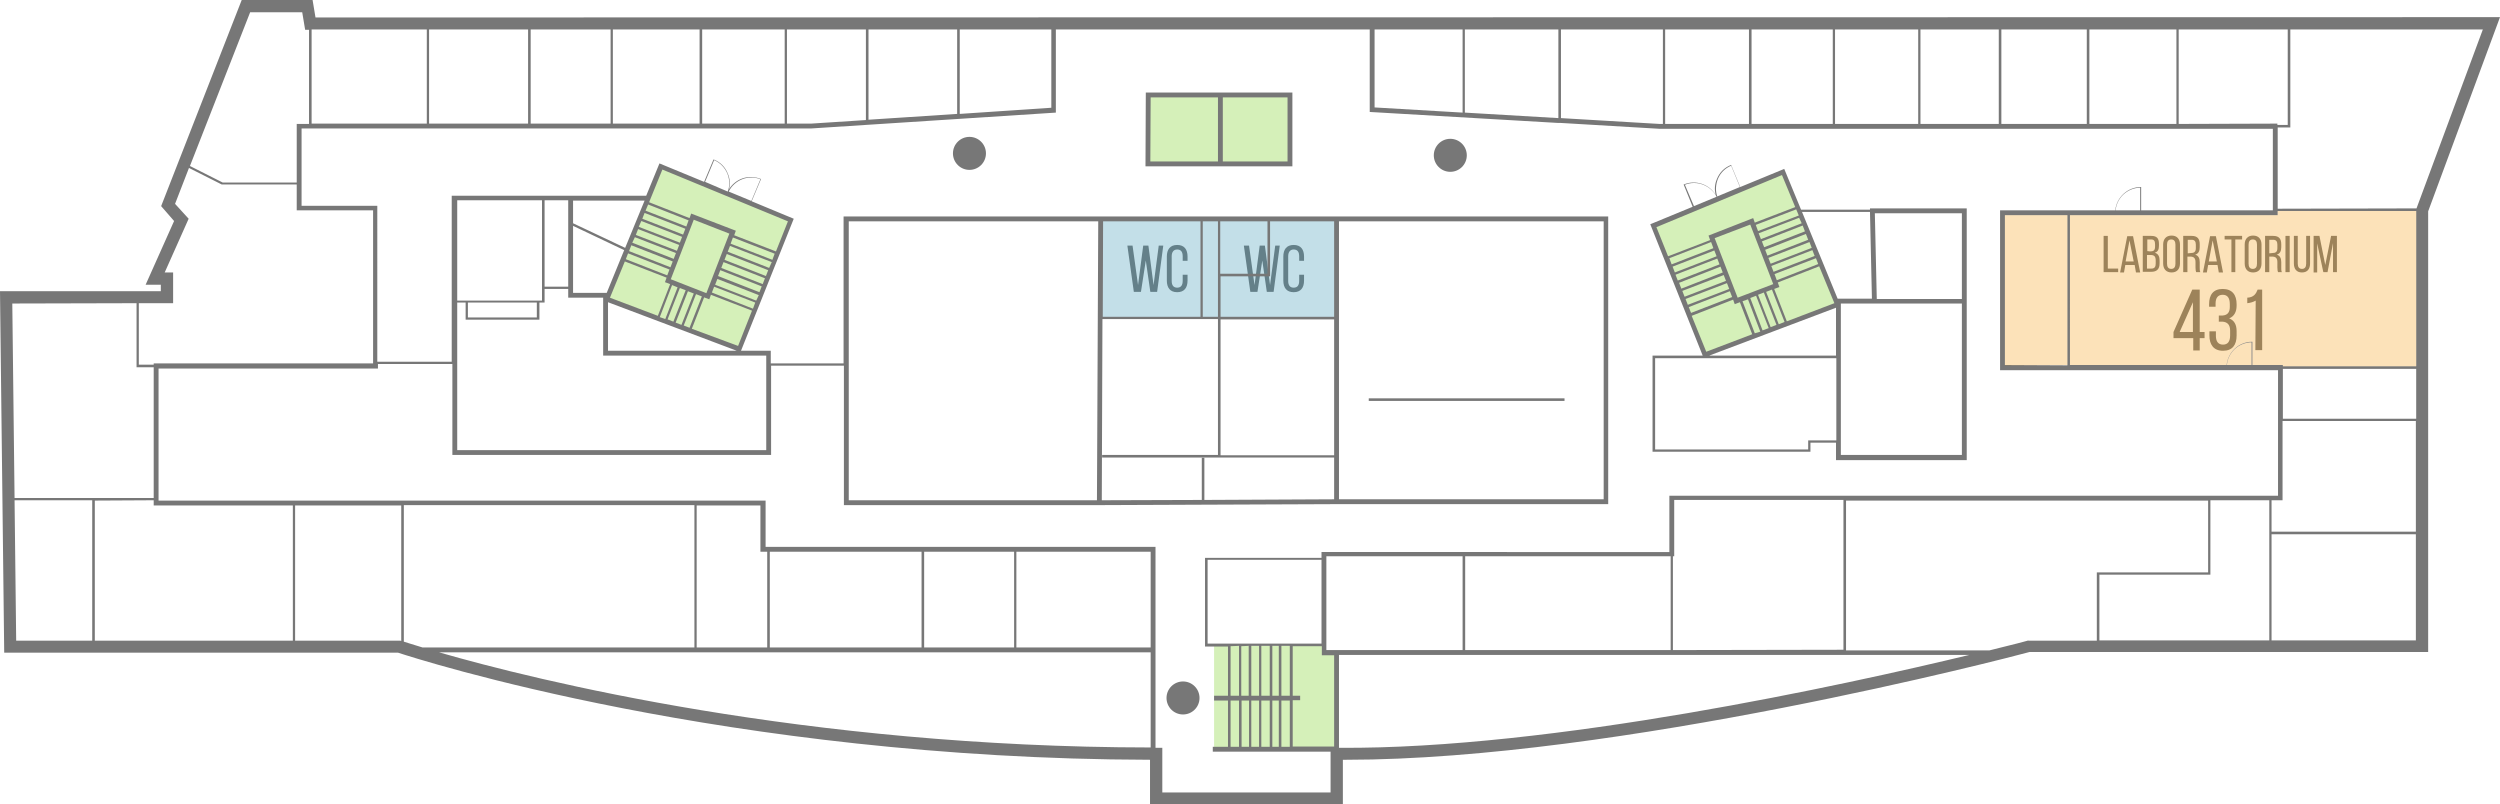 <?xml version="1.0" encoding="utf-8"?>
<!-- Generator: Adobe Illustrator 20.0.0, SVG Export Plug-In . SVG Version: 6.00 Build 0)  -->
<svg version="1.1" id="Warstwa_1" xmlns="http://www.w3.org/2000/svg" xmlns:xlink="http://www.w3.org/1999/xlink" x="0px" y="0px"
	 viewBox="0 0 772.6 248.6" style="enable-background:new 0 0 772.6 248.6;" xml:space="preserve">
<style type="text/css">.wireColor{fill: #777777;}.nofloorColor{fill: #F2F2F2;}.arrowColor{fill: #EA5906;}.eventColor{opacity: 0.3; fill: #F59E16; transition: 1s fill;}.wcColor{opacity: 0.3; fill: #3693B2;}.stairsColor{opacity: 0.3; fill: #73cc15;}.transparentObject{fill: 0;}.riverColor{fill: #B9DDEF;}.mapElements{fill: #E2E2E2;}.tramColor{fill: #73CC15;}.mapArrows{fill: #BFBFBF;}.buildingFill{fill: #E5E5E5;}.eventColor.active{opacity: 0.3; fill: red; -webkit-animation: alertOpacity 2s infinite alternate; animation: alertOpacity 2s infinite alternate;}@-webkit-keyframes alertOpacity{0%{opacity: 0.3;}50%{opacity: 0.5;}100%{opacity: 0.3;}}@keyframes alertOpacity{0%{opacity: 0.3;}50%{opacity: 0.5;}100%{opacity: 0.3;}}#guideSpot .eventColor.active{fill: red; opacity: 1; r: 10; transform-origin: 150px 150px; -webkit-transform-origin: 50% 50%; -webkit-animation: alertScale 2s infinite alternate; animation: alertScale 2s infinite alternate;}@-webkit-keyframes alertScale{0%{-webkit-transform: scale(1, 1);}50%{-webkit-transform: scale(2, 2);}100%{-webkit-transform: scale(1, 1);}}@keyframes alertScale{0%{transform: scale(1, 1);}50%{transform: scale(2, 2);}100%{transform: scale(1, 1);}}</style>
<g id="description">
	<g>
		<path class="wireColor" d="M650.1,84.1V72.9h1.3V83h3.2v1.1H650.1z"/>
		<path class="wireColor" d="M656.8,81.9l-0.4,2.3h-1.2l2.2-11.2h1.8l2.2,11.2h-1.3l-0.4-2.3H656.8z M656.9,80.8h2.5l-1.3-6.5L656.9,80.8z
			"/>
		<path class="wireColor" d="M664.8,72.9c1.8,0,2.4,0.8,2.4,2.5v0.5c0,1.2-0.3,1.9-1.3,2.2c1.1,0.3,1.5,1.2,1.5,2.4v0.9
			c0,1.7-0.8,2.6-2.6,2.6h-2.6V72.9H664.8z M664.5,77.7c1,0,1.5-0.3,1.5-1.5v-0.7c0-1-0.3-1.5-1.2-1.5h-1.2v3.6L664.5,77.7
			L664.5,77.7z M664.9,83c0.9,0,1.3-0.5,1.3-1.5v-1c0-1.3-0.5-1.7-1.6-1.7h-1.1V83H664.9z"/>
		<path class="wireColor" d="M668.5,75.6c0-1.7,0.9-2.8,2.6-2.8c1.7,0,2.6,1.1,2.6,2.8v5.8c0,1.7-0.9,2.8-2.6,2.8c-1.7,0-2.6-1.1-2.6-2.8
			V75.6z M669.7,81.5c0,1,0.4,1.6,1.3,1.6c0.9,0,1.3-0.6,1.3-1.6v-5.9c0-1-0.4-1.6-1.3-1.6c-0.9,0-1.3,0.6-1.3,1.6V81.5z"/>
		<path class="wireColor" d="M677.3,72.9c1.8,0,2.5,0.9,2.5,2.6v0.9c0,1.2-0.4,2-1.4,2.3c1,0.3,1.4,1.1,1.4,2.3v1.8c0,0.5,0,1,0.2,1.3
			h-1.3c-0.1-0.3-0.2-0.6-0.2-1.4V81c0-1.3-0.6-1.7-1.6-1.7H676v4.8h-1.3V72.9H677.3z M677,78.2c1,0,1.6-0.3,1.6-1.5v-1.1
			c0-1-0.4-1.5-1.3-1.5h-1.2v4.2L677,78.2L677,78.2z"/>
		<path class="wireColor" d="M682.4,81.9l-0.4,2.3h-1.2L683,73h1.8l2.2,11.2h-1.3l-0.4-2.3H682.4z M682.6,80.8h2.5l-1.3-6.5L682.6,80.8z"
			/>
		<path class="wireColor" d="M689.6,84.1V74h-2.1v-1.1h5.4V74h-2.1v10.1H689.6z"/>
		<path class="wireColor" d="M693.7,75.6c0-1.7,0.9-2.8,2.6-2.8c1.7,0,2.6,1.1,2.6,2.8v5.8c0,1.7-0.9,2.8-2.6,2.8c-1.7,0-2.6-1.1-2.6-2.8
			V75.6z M694.9,81.5c0,1,0.4,1.6,1.3,1.6c0.9,0,1.3-0.6,1.3-1.6v-5.9c0-1-0.4-1.6-1.3-1.6c-0.9,0-1.3,0.6-1.3,1.6V81.5z"/>
		<path class="wireColor" d="M702.5,72.9c1.8,0,2.5,0.9,2.5,2.6v0.9c0,1.2-0.4,2-1.4,2.3c1,0.3,1.4,1.1,1.4,2.3v1.8c0,0.5,0,1,0.2,1.3H704
			c-0.1-0.3-0.2-0.6-0.2-1.4V81c0-1.3-0.6-1.7-1.6-1.7h-0.9v4.8H700V72.9H702.5z M702.2,78.2c1,0,1.6-0.3,1.6-1.5v-1.1
			c0-1-0.4-1.5-1.3-1.5h-1.2v4.2L702.2,78.2L702.2,78.2z"/>
		<path class="wireColor" d="M707.6,72.9v11.2h-1.3V72.9H707.6z"/>
		<path class="wireColor" d="M710.1,81.5c0,1,0.4,1.6,1.3,1.6c0.9,0,1.3-0.6,1.3-1.6v-8.6h1.2v8.5c0,1.7-0.8,2.8-2.5,2.8s-2.5-1.1-2.5-2.8
			v-8.5h1.2V81.5z"/>
		<path class="wireColor" d="M719.3,84.1H718l-1.9-8.9v9H715V72.9h1.8l1.8,9l1.8-9h1.8v11.2H721v-9L719.3,84.1z"/>
		<path class="wireColor" d="M679.8,104.5v3.8h-2v-3.8h-6.1v-1.9l5.8-13.1h2.3v13.1h1.5v1.9H679.8z M673.6,102.6h4.1v-9.2L673.6,102.6z"/>
		<path class="wireColor" d="M691.2,94v0.5c0,1.9-0.8,3.3-2.3,3.9c1.6,0.6,2.3,2,2.3,3.9v1.4c0,2.9-1.3,4.7-4.2,4.7s-4.2-1.9-4.2-4.7v-1.3
			h2v1.4c0,1.7,0.7,2.7,2.2,2.7s2.2-1,2.2-2.9v-1.4c0-1.8-0.8-2.7-2.4-2.8h-1.1v-1.9h1.2c1.4-0.1,2.2-0.9,2.2-2.6V94
			c0-1.9-0.7-2.9-2.2-2.9s-2.2,1-2.2,2.7v1h-2V94c0-2.9,1.3-4.7,4.2-4.7C689.9,89.3,691.2,91.2,691.2,94z"/>
		<path class="wireColor" d="M697.1,92.9c-0.7,0.4-1.6,0.7-2.6,0.8V92c2-0.1,2.7-1.2,3.2-2.5h1.4v18.7H697L697.1,92.9L697.1,92.9z"/>
	</g>
	<g>
		<path class="wireColor" d="M352.6,90.2h-2.2l-2-14.3h1.6l1.7,12.2l1.6-12.2h1.6l1.6,12.2l1.6-12.2h1.4l-1.9,14.3h-2.1l-1.4-9.7
			L352.6,90.2z"/>
		<path class="wireColor" d="M367,79.3v1.3h-1.5v-1.4c0-1.3-0.5-2.1-1.7-2.1c-1.1,0-1.7,0.8-1.7,2.1v7.6c0,1.3,0.5,2.1,1.7,2.1
			s1.7-0.8,1.7-2.1v-1.9h1.5v1.8c0,2.2-1,3.6-3.2,3.6s-3.2-1.4-3.2-3.6v-7.4c0-2.2,1-3.6,3.2-3.6C366,75.7,367,77.1,367,79.3z"/>
	</g>
	<g>
		<path class="wireColor" d="M388.6,90.2h-2.2l-2-14.3h1.6l1.7,12.2l1.6-12.2h1.6l1.6,12.2l1.6-12.2h1.4l-1.9,14.3h-2.1l-1.4-9.7
			L388.6,90.2z"/>
		<path class="wireColor" d="M403,79.3v1.3h-1.5v-1.4c0-1.3-0.5-2.1-1.7-2.1c-1.1,0-1.7,0.8-1.7,2.1v7.6c0,1.3,0.5,2.1,1.7,2.1
			s1.7-0.8,1.7-2.1v-1.9h1.5v1.8c0,2.2-1,3.6-3.2,3.6s-3.2-1.4-3.2-3.6v-7.4c0-2.2,1-3.6,3.2-3.6C402,75.7,403,77.1,403,79.3z"/>
	</g>
</g>
<g id="hotSpot">
	<path class="stairsColor" d="M354.7,29h43.9c0,0,0.8,21.7,0,21.7s-43.9,0-43.9,0V29z"/>
	<polygon class="wcColor" points="340.1,67.6 413,67.6 413,98.3 340,98.3 	"/>
	<polygon class="stairsColor" points="511,69.7 551.1,53.1 567.8,94 526.9,109.6 	"/>
	<polygon class="stairsColor" points="204.3,51.4 204.8,51.6 244.4,68 228.5,107.9 187.5,92.5 	"/>
	<polygon class="stairsColor" points="413,231.9 413,201.7 409.2,201.7 409.2,199.6 375.2,199.6 375.2,231.5 	"/>
</g>
<g id="wire">
	<path class="wireColor" d="M97.5,5.4L96.6,0H74.7L49.8,63.7l4,4.6L45,88h4.7v2H0l1.3,111.7H123c6.1,2,101.7,32.8,232.4,33.1v13.7H415
		v-13.7c0.4,0,0.7,0,1.1,0c83.7,0,204.9-31.6,211.1-33.3h123.2V65.3l22.2-60L97.5,5.4L97.5,5.4z M746.7,113.2h-41.2v-0.4h-9.4v-7.2
		H696c-4.1,0-7.5,3.2-7.9,7.2h-48.4V66.5h64.2v-1.3h42.8L746.7,113.2L746.7,113.2z M683.1,154.6h18.2v43.3h-52.5v-20.3h34.3V154.6z
		 M702,154.6h3.4v-24.5h41.2v34.2H702V154.6z M705.5,129.4V114h41.2v15.4H705.5z M695.8,112.8h-7.6c0.4-3.9,3.6-6.9,7.6-7V112.8z
		 M619.6,112.8V66.5h19.3v46.4L619.6,112.8L619.6,112.8z M661.4,65h-7.6c0.4-3.9,3.6-6.9,7.6-7V65z M673.3,38.3V9.1H707v29.5h-3.2
		v-0.4L673.3,38.3z M424.8,9.1H452v25.7l-27.2-1.6V9.1z M452.7,9.1h28.9v27.4l-28.9-1.7V9.1z M482.4,9.1h31.5v29.2h-1.1l-30.4-1.8
		L482.4,9.1L482.4,9.1z M514.6,9.1h25.9v29.2h-25.9V9.1z M541.3,9.1h25.1v29.2h-25.1V9.1z M567.1,9.1h25.7v29.2h-25.7V9.1z
		 M593.5,9.1h24.2v29.2h-24.2V9.1z M618.5,9.1h26.4v29.2h-26.4V9.1z M645.7,9.1h26.9v29.2h-26.9V9.1z M132.6,38.2V9.1h30.6v29.1
		H132.6z M164,9.1h24.7v29.1H164V9.1z M189.4,9.1h26.8v29.1h-26.8V9.1z M217,9.1h25.5v29.1H217V9.1z M243.2,9.1h24.4v28l-16.9,1.1
		h-7.5L243.2,9.1L243.2,9.1z M268.4,9.1h27.4v26.1L268.4,37V9.1z M296.6,9.1h28.3v24.2l-28.3,1.9V9.1z M131.9,9.1v29.1H96.3V9.1
		H131.9z M77.3,3.8h16.1l0.9,5.4h1.2v29.1h-3.8v18.1H68.8l-10.1-5.1L77.3,3.8z M53.5,93.7v-9.5h-2.6l7.4-16.6L54.1,63l4.3-11.1
		L68.5,57h23.2v8h23.6v47.3H47.5v0.4h-4.6v-19L53.5,93.7z M47.5,154.6v1.6h43V198H29.3v-43.3L47.5,154.6L47.5,154.6z M42.2,93.7
		v19.8h5.3v40.4h-43L3.8,93.8L42.2,93.7z M4.5,154.6h24V198H5L4.5,154.6z M123.6,198H91.2v-41.8H124v41.9c-0.1,0-0.1,0-0.2-0.1
		H123.6z M237.1,170.5v29.6h-21.8v-43.9H235v14.3L237.1,170.5L237.1,170.5z M355.6,200.1h-41.5v-29.6h41.5V200.1z M313.4,200.1
		h-27.8v-29.6h27.8V200.1z M284.8,200.1h-46.9v-29.6h46.9V200.1z M214.6,200.1h-84c-2.8-0.8-4.7-1.5-5.8-1.8v-42.2h89.8V200.1z
		 M135.7,201.6h219.9V231C248.7,230.9,165.5,210.2,135.7,201.6z M359.2,244.8v-13.7h-1.9c-0.1,0-0.1,0-0.2,0v-29.4v-0.8V169H236.6
		v-14.3H49v-40.8h67.8v-1.4h23v28.1h98.5V113h22.5v43.1h79.7l0,0l72.5-0.3h84V66.9h-84h-0.8h-71.4H340h-79.3v45.4h-22.5v-3.9H229
		l16.3-40.8l-13-5.4l2.9-6.9h-0.1c-3.7-1.5-7.8-0.1-9.8,3.2c0.4-1.6,0.3-3.3-0.4-4.9c-0.8-2-2.3-3.5-4.3-4.3h-0.1l-2.9,6.9
		l-13.8-5.7l-4.1,10h-60.1v51.3h-23V63.6H93.2V39.7h157.5l75.6-4.9V9.1h97v25.5l58.3,3.4l0,0h0.8l0,0l30.4,1.8h189.6V65h-40.7v-7.2
		h-0.1c-4.1,0-7.5,3.2-7.9,7.2h-35.6v49.4H704v38.8H515.9v17.4H408.4v1.8h-36v27.4h7.1V215h-4.3v1.5h4.3v0.2v14.1h-4.7v1.5h36.4
		v12.6h-52V244.8z M225.2,59.2c1.8-3.6,6.1-5.3,9.8-3.8l-2.8,6.7L225.2,59.2z M217.9,56.2l2.8-6.7c1.9,0.8,3.3,2.3,4.1,4.2
		c0.7,1.8,0.8,3.7,0.1,5.5L217.9,56.2z M243.5,68.4l-3.7,9.3l-12.9-5l0.5-1.4L213.6,66l-0.5,1.4l-12.5-4.9l4.1-10.1L243.5,68.4z
		 M141.3,93.5h2.6v5.3h22.8v-5.3h1.6v-4.2h7.3V92h10.8v17.9h50.4v29.2h-95.5L141.3,93.5L141.3,93.5z M144.6,93.5h21.3v4.6h-21.3
		V93.5z M177.1,69.8l15.8,7.5l-5.4,13.2h-10.4L177.1,69.8L177.1,69.8z M200.3,63.2l12.5,4.9l-0.7,1.9l-12.6-4.9L200.3,63.2z
		 M218.3,90.6l-11-4.3l7.1-18.4l11,4.3L218.3,90.6z M211.3,100.6l3.8-9.7l1.8,0.7l-3.8,9.7L211.3,100.6z M206.2,85.1l-12.8-5
		l0.7-1.8l12.8,5L206.2,85.1z M193.1,80.8l12.9,5l-0.5,1.4l1.6,0.6l-3.8,9.8L188.5,92L193.1,80.8z M207.7,88.1l1.7,0.7l-3.8,9.8
		l-1.7-0.6L207.7,88.1z M210.1,89l1.8,0.7l-3.8,9.7l-1.8-0.7L210.1,89z M212.6,90l1.8,0.7l-3.8,9.7l-1.8-0.7L212.6,90z M199.2,65.8
		l12.6,4.9l-0.7,1.8l-12.6-4.9L199.2,65.8z M198.2,68.3l12.6,4.9l-0.7,1.8l-12.7-4.9L198.2,68.3z M197.2,70.8l12.7,4.9l-0.7,1.8
		l-12.7-4.9L197.2,70.8z M196.2,73.3l12.7,4.9l-0.7,1.8l-12.8-5L196.2,73.3z M195.1,75.8l12.8,5l-0.7,1.8l-12.8-5L195.1,75.8z
		 M187.9,108.4v-15l39.8,15H187.9z M213.8,101.6l3.8-9.7l1.6,0.6l0.5-1.4l12.7,4.9l-4.3,10.9L213.8,101.6z M232.7,95.4l-12.7-5
		l0.7-1.8l12.7,4.9L232.7,95.4z M233.7,92.9L221,88l0.7-1.8l12.8,5L233.7,92.9z M234.7,90.3l-12.8-5l0.7-1.8l12.8,5L234.7,90.3z
		 M235.7,87.8l-12.8-5l0.7-1.8l12.8,5L235.7,87.8z M236.7,85.3l-12.8-5l0.7-1.8l12.8,5L236.7,85.3z M237.7,82.8l-12.8-5l0.7-1.8
		l12.9,5L237.7,82.8z M238.7,80.3l-12.9-5l0.7-1.9l12.9,5L238.7,80.3z M193.2,76.6L177.1,69v-7h22.1L193.2,76.6z M175.6,88.6h-7.3
		V61.9h7.3V88.6z M167.5,88.6V89v3.9h-26.2v-31h26.2V88.6z M262.3,154.6V68.4h77.1l-0.4,86.2H262.3z M340.9,68.4H371v29.5h-30.2
		L340.9,68.4z M412.3,140.7h-35.1v-42h35.1V140.7z M412.3,97.9h-35.1V85.4h15.3v-17h19.8L412.3,97.9L412.3,97.9z M391.7,84.6h-14.6
		V68.4h14.6V84.6z M376.4,84.6V85v12.9h-4.7V68.4h4.7V84.6z M340.7,98.6h35.7v42h-35.8v0.8h71.7v12.9l-40.1,0.2v-13h-0.8v13
		l-30.9,0.1L340.7,98.6z M413.8,154.3V68.4h81.8v85.9H413.8z M517,200.9v-29h0.4v-17.4h52.3v46.3L517,200.9L517,200.9z M412.3,230.7
		h-12.8v-14.1v-0.2h2.3V215h-2.3v-15.3h9v2.8h3.8V230.7z M380.3,216.5h2.6v0.2v14.1h-2.6v-14.1V216.5z M408.4,198.9h-35.2V173h35.2
		V198.9z M385.9,199.6V215h-2.3v-15.3L385.9,199.6L385.9,199.6z M386.7,199.6h2.4V215h-2.4V199.6z M389.8,199.6h2.6V215h-2.6V199.6z
		 M393.2,199.6h2V215h-2V199.6z M396,199.6h2.6V215H396V199.6z M382.9,199.6V215h-2.6v-15.3L382.9,199.6L382.9,199.6z M383.7,216.7
		v-0.2h2.3v0.2v14.1h-2.3V216.7z M386.7,216.7v-0.2h2.4v0.2v14.1h-2.4V216.7z M389.8,216.7v-0.2h2.6v0.2v14.1h-2.6V216.7z
		 M393.2,216.7v-0.2h2v0.2v14.1h-2V216.7z M396,216.7v-0.2h2.6v0.2v14.1H396V216.7z M409.9,200.9v-29H452v29H409.9z M452.8,171.9
		h63.5v29h-63.5V171.9z M413.8,231.1v-28.7h194.8C570.4,211.6,479.6,231.6,413.8,231.1z M626.8,197.9l-0.2,0.1
		c-0.2,0.1-4.5,1.2-11.8,3h-44.3v-46.3h111.9v22.2H648V198h-21.2V197.9z M702,197.9v-32.8h44.6v32.8H702z M746.8,64.4L746.8,64.4
		l-42.9,0.1V39.4h3.9V9.1h59.5L746.8,64.4z"/>
	<path class="wireColor" d="M354,51.4h45.4V28.6h-45.3L354,51.4z M397.9,49.9h-20V30.1h20V49.9z M355.6,30.1h20.8v19.8h-20.9L355.6,30.1z"
		/>
	<path class="wireColor" d="M510.7,109.9v29.7h48.8v-2.8h7.9v5.4h40.4V64.4h-29.9v0.4h-21.3l-5.2-12.6l-13.6,5.6L535,51h-0.1
		c-2,0.8-3.5,2.3-4.3,4.3c-0.7,1.6-0.8,3.3-0.4,4.9c-2-3.3-6.2-4.7-9.8-3.2h-0.1l2.8,6.9L510,69.3l16.2,40.6H510.7z M558.8,136.1
		v2.8h-47.3v-28.2h56v25.4H558.8z M606.3,65.9v26.5H580l-0.6-26.5H606.3z M580,93.8h26.3v46.8h-37.4V93.8h10.3H580z M577.9,65.5
		l0.6,26.8h-10.6l-11-26.8H577.9z M529.5,76.7l-12.9,5l-0.7-1.9l12.9-5L529.5,76.7z M556.8,69l-12.6,4.9l-0.7-1.8l12.5-4.8L556.8,69
		z M548.4,84.7l12.8-4.9l0.7,1.8l-12.8,5L548.4,84.7z M548.1,84l-0.7-1.8l12.7-4.9l0.7,1.8L548.1,84z M547.2,81.5l-0.7-1.8l12.7-4.9
		l0.7,1.8L547.2,81.5z M546.2,79l-0.7-1.8l12.6-4.9l0.7,1.8L546.2,79z M545.2,76.4l-0.7-1.8l12.6-4.9l0.7,1.8L545.2,76.4z
		 M543.3,71.4l-0.7-1.9l12.5-4.8l0.8,1.9L543.3,71.4z M548,87.8L537,92l-7.1-18.4l11-4.2L548,87.8z M529.8,77.4l0.7,1.8l-12.9,5
		l-0.7-1.8L529.8,77.4z M530.7,79.9l0.7,1.8l-12.9,5l-0.7-1.8L530.7,79.9z M531.7,82.4l0.7,1.8l-12.8,5l-0.7-1.8L531.7,82.4z
		 M532.7,85l0.7,1.8l-12.8,4.9l-0.7-1.8L532.7,85z M533.7,87.5l0.7,1.8l-12.8,4.9l-0.7-1.8L533.7,87.5z M534.6,90l0.7,1.8l-12.7,4.9
		l-0.7-1.8L534.6,90z M535.6,92.6l0.5,1.4l1.6-0.6l3.8,9.9l-14.2,5.4l-4.5-11.1L535.6,92.6z M542.3,103l-3.8-9.9l1.7-0.6l3.8,10
		L542.3,103z M544.7,102.1l-3.8-10l1.8-0.7l3.9,10L544.7,102.1z M547.2,101.1l-3.9-10l1.8-0.7l3.9,10L547.2,101.1z M549.7,100.2
		l-3.9-10l1.8-0.7l3.9,10L549.7,100.2z M552.2,99.3l-3.9-10l1.6-0.6l-0.5-1.4l12.8-5l4.7,11.4L552.2,99.3z M530.9,55.3
		c0.8-1.9,2.2-3.3,4.1-4.1l2.7,6.6l-7,2.9C530.1,59,530.2,57.1,530.9,55.3z M520.7,57.1c3.7-1.5,8,0.2,9.8,3.7l-7,2.9L520.7,57.1z
		 M550.7,54.1l4.1,9.9l-12.5,4.8l-0.5-1.4L528,72.8l0.5,1.4l-13,5l-3.6-9L550.7,54.1z M567.4,95.1v14.8h-39.2L567.4,95.1z"/>
	<rect x="423" y="123.1" class="wireColor" width="60.5" height="0.8"/>
</g>
<g id="eventSpot">
	<path id="sala431" class="eventColor" d="M705.5,113.2v-0.4h-9.4v-7.2H696c-4.1,0-7.5,3.2-7.9,7.2h-48.4V66.5h64.2v-1.3h42.8v48H705.5z
		 M638.9,112.8V66.5h-19.3v46.4L638.9,112.8L638.9,112.8z M695.8,112.8v-7c-4,0.1-7.2,3.1-7.6,7H695.8z"/>
</g>
<g id="guideSpot">
	<circle id="CMBIN-3-D33" class="wireColor" cx="448.2" cy="48" r="5.1"/>
	<circle id="CMBIN-3-D32" class="wireColor" cx="365.6" cy="215.7" r="5.1"/>
	<circle id="CMBIN-3-D31" class="wireColor" cx="299.6" cy="47.4" r="5.1"/>
</g>
</svg>
